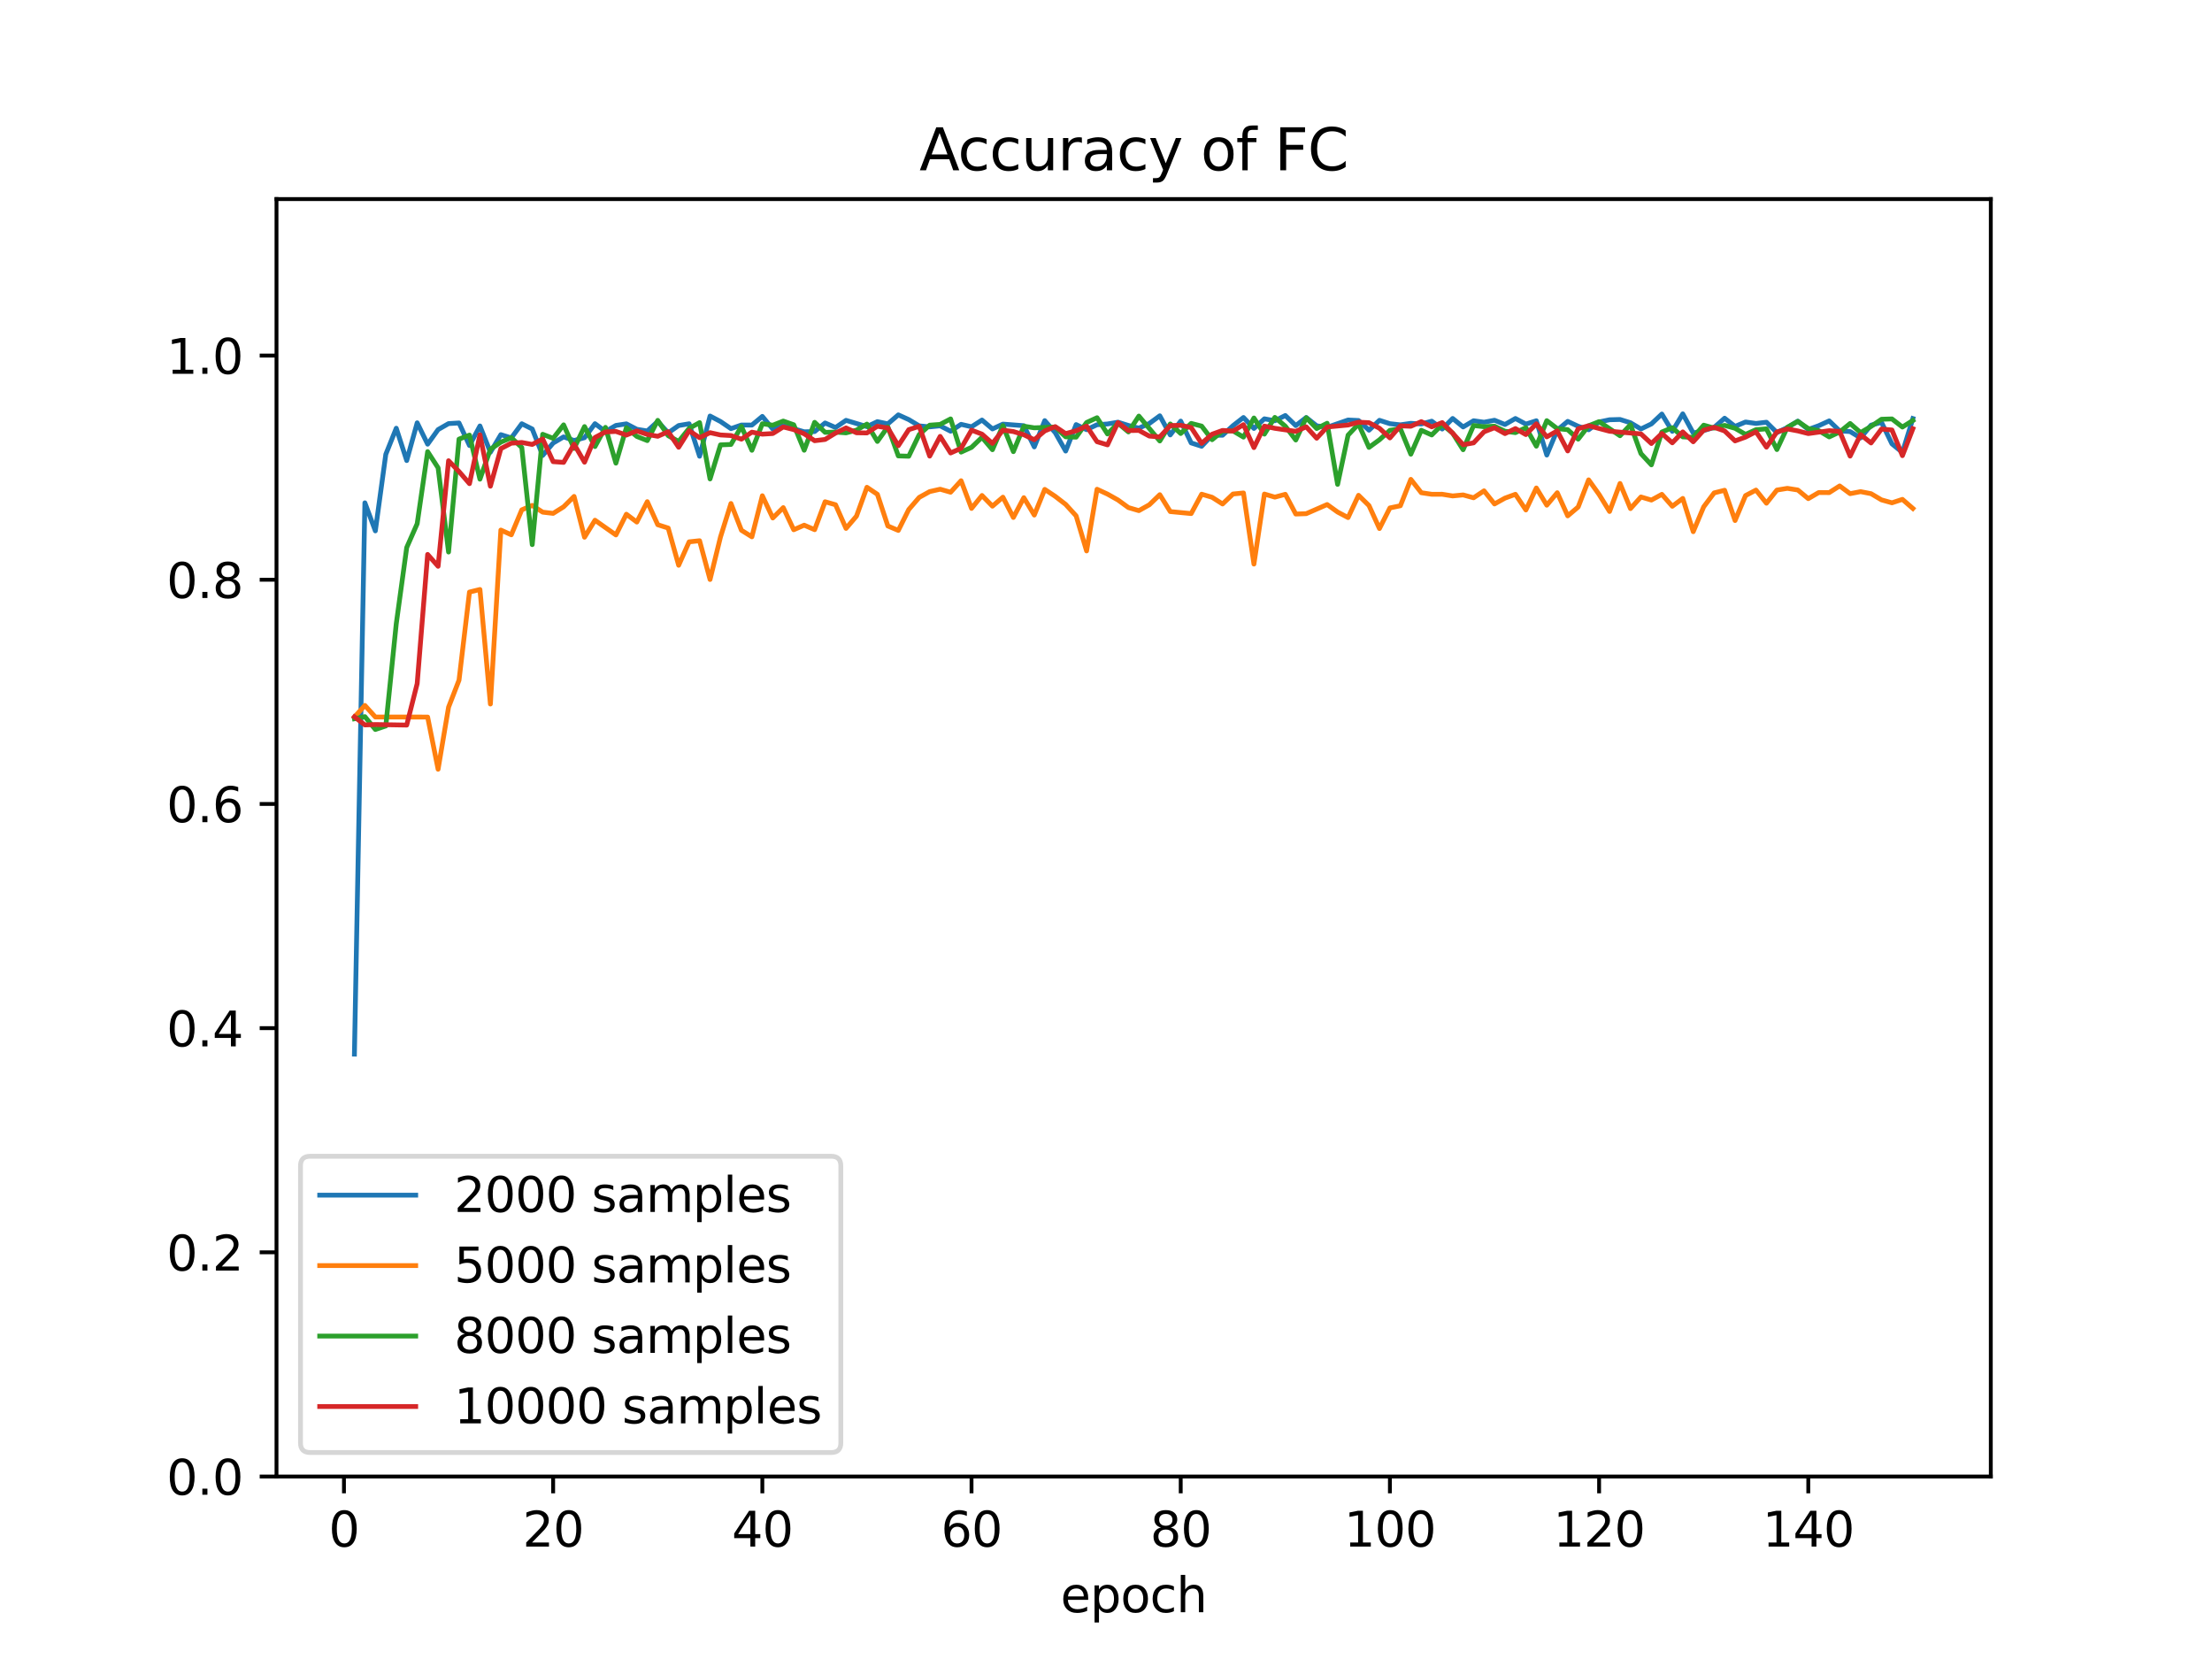 <?xml version="1.0" encoding="utf-8" standalone="no"?>
<!DOCTYPE svg PUBLIC "-//W3C//DTD SVG 1.1//EN"
  "http://www.w3.org/Graphics/SVG/1.1/DTD/svg11.dtd">
<svg xmlns:xlink="http://www.w3.org/1999/xlink" width="460.8pt" height="345.6pt" viewBox="0 0 460.8 345.6" xmlns="http://www.w3.org/2000/svg" version="1.1">
 <defs>
  <style type="text/css">*{stroke-linejoin: round; stroke-linecap: butt}</style>
 </defs>
 <g id="figure_1">
  <g id="patch_1">
   <path d="M 0 345.6 
L 460.8 345.6 
L 460.8 0 
L 0 0 
z
" style="fill: #ffffff"/>
  </g>
  <g id="axes_1">
   <g id="patch_2">
    <path d="M 57.6 307.584 
L 414.72 307.584 
L 414.72 41.472 
L 57.6 41.472 
z
" style="fill: #ffffff"/>
   </g>
   <g id="matplotlib.axis_1">
    <g id="xtick_1">
     <g id="line2d_1">
      <defs>
       <path id="m3d98ed6dac" d="M 0 0 
L 0 3.5 
" style="stroke: #000000; stroke-width: 0.8"/>
      </defs>
      <g>
       <use xlink:href="#m3d98ed6dac" x="71.654" y="307.584" style="stroke: #000000; stroke-width: 0.8"/>
      </g>
     </g>
     <g id="text_1">
      <!-- 0 -->
      <g transform="translate(68.473 322.182) scale(0.1 -0.1)">
       <defs>
        <path id="DejaVuSans-30" d="M 2034 4250 
Q 1547 4250 1301 3770 
Q 1056 3291 1056 2328 
Q 1056 1369 1301 889 
Q 1547 409 2034 409 
Q 2525 409 2770 889 
Q 3016 1369 3016 2328 
Q 3016 3291 2770 3770 
Q 2525 4250 2034 4250 
z
M 2034 4750 
Q 2819 4750 3233 4129 
Q 3647 3509 3647 2328 
Q 3647 1150 3233 529 
Q 2819 -91 2034 -91 
Q 1250 -91 836 529 
Q 422 1150 422 2328 
Q 422 3509 836 4129 
Q 1250 4750 2034 4750 
z
" transform="scale(0.016)"/>
       </defs>
       <use xlink:href="#DejaVuSans-30"/>
      </g>
     </g>
    </g>
    <g id="xtick_2">
     <g id="line2d_2">
      <g>
       <use xlink:href="#m3d98ed6dac" x="115.232" y="307.584" style="stroke: #000000; stroke-width: 0.8"/>
      </g>
     </g>
     <g id="text_2">
      <!-- 20 -->
      <g transform="translate(108.869 322.182) scale(0.1 -0.1)">
       <defs>
        <path id="DejaVuSans-32" d="M 1228 531 
L 3431 531 
L 3431 0 
L 469 0 
L 469 531 
Q 828 903 1448 1529 
Q 2069 2156 2228 2338 
Q 2531 2678 2651 2914 
Q 2772 3150 2772 3378 
Q 2772 3750 2511 3984 
Q 2250 4219 1831 4219 
Q 1534 4219 1204 4116 
Q 875 4013 500 3803 
L 500 4441 
Q 881 4594 1212 4672 
Q 1544 4750 1819 4750 
Q 2544 4750 2975 4387 
Q 3406 4025 3406 3419 
Q 3406 3131 3298 2873 
Q 3191 2616 2906 2266 
Q 2828 2175 2409 1742 
Q 1991 1309 1228 531 
z
" transform="scale(0.016)"/>
       </defs>
       <use xlink:href="#DejaVuSans-32"/>
       <use xlink:href="#DejaVuSans-30" x="63.623"/>
      </g>
     </g>
    </g>
    <g id="xtick_3">
     <g id="line2d_3">
      <g>
       <use xlink:href="#m3d98ed6dac" x="158.809" y="307.584" style="stroke: #000000; stroke-width: 0.8"/>
      </g>
     </g>
     <g id="text_3">
      <!-- 40 -->
      <g transform="translate(152.447 322.182) scale(0.1 -0.1)">
       <defs>
        <path id="DejaVuSans-34" d="M 2419 4116 
L 825 1625 
L 2419 1625 
L 2419 4116 
z
M 2253 4666 
L 3047 4666 
L 3047 1625 
L 3713 1625 
L 3713 1100 
L 3047 1100 
L 3047 0 
L 2419 0 
L 2419 1100 
L 313 1100 
L 313 1709 
L 2253 4666 
z
" transform="scale(0.016)"/>
       </defs>
       <use xlink:href="#DejaVuSans-34"/>
       <use xlink:href="#DejaVuSans-30" x="63.623"/>
      </g>
     </g>
    </g>
    <g id="xtick_4">
     <g id="line2d_4">
      <g>
       <use xlink:href="#m3d98ed6dac" x="202.387" y="307.584" style="stroke: #000000; stroke-width: 0.8"/>
      </g>
     </g>
     <g id="text_4">
      <!-- 60 -->
      <g transform="translate(196.025 322.182) scale(0.1 -0.1)">
       <defs>
        <path id="DejaVuSans-36" d="M 2113 2584 
Q 1688 2584 1439 2293 
Q 1191 2003 1191 1497 
Q 1191 994 1439 701 
Q 1688 409 2113 409 
Q 2538 409 2786 701 
Q 3034 994 3034 1497 
Q 3034 2003 2786 2293 
Q 2538 2584 2113 2584 
z
M 3366 4563 
L 3366 3988 
Q 3128 4100 2886 4159 
Q 2644 4219 2406 4219 
Q 1781 4219 1451 3797 
Q 1122 3375 1075 2522 
Q 1259 2794 1537 2939 
Q 1816 3084 2150 3084 
Q 2853 3084 3261 2657 
Q 3669 2231 3669 1497 
Q 3669 778 3244 343 
Q 2819 -91 2113 -91 
Q 1303 -91 875 529 
Q 447 1150 447 2328 
Q 447 3434 972 4092 
Q 1497 4750 2381 4750 
Q 2619 4750 2861 4703 
Q 3103 4656 3366 4563 
z
" transform="scale(0.016)"/>
       </defs>
       <use xlink:href="#DejaVuSans-36"/>
       <use xlink:href="#DejaVuSans-30" x="63.623"/>
      </g>
     </g>
    </g>
    <g id="xtick_5">
     <g id="line2d_5">
      <g>
       <use xlink:href="#m3d98ed6dac" x="245.965" y="307.584" style="stroke: #000000; stroke-width: 0.8"/>
      </g>
     </g>
     <g id="text_5">
      <!-- 80 -->
      <g transform="translate(239.603 322.182) scale(0.1 -0.1)">
       <defs>
        <path id="DejaVuSans-38" d="M 2034 2216 
Q 1584 2216 1326 1975 
Q 1069 1734 1069 1313 
Q 1069 891 1326 650 
Q 1584 409 2034 409 
Q 2484 409 2743 651 
Q 3003 894 3003 1313 
Q 3003 1734 2745 1975 
Q 2488 2216 2034 2216 
z
M 1403 2484 
Q 997 2584 770 2862 
Q 544 3141 544 3541 
Q 544 4100 942 4425 
Q 1341 4750 2034 4750 
Q 2731 4750 3128 4425 
Q 3525 4100 3525 3541 
Q 3525 3141 3298 2862 
Q 3072 2584 2669 2484 
Q 3125 2378 3379 2068 
Q 3634 1759 3634 1313 
Q 3634 634 3220 271 
Q 2806 -91 2034 -91 
Q 1263 -91 848 271 
Q 434 634 434 1313 
Q 434 1759 690 2068 
Q 947 2378 1403 2484 
z
M 1172 3481 
Q 1172 3119 1398 2916 
Q 1625 2713 2034 2713 
Q 2441 2713 2670 2916 
Q 2900 3119 2900 3481 
Q 2900 3844 2670 4047 
Q 2441 4250 2034 4250 
Q 1625 4250 1398 4047 
Q 1172 3844 1172 3481 
z
" transform="scale(0.016)"/>
       </defs>
       <use xlink:href="#DejaVuSans-38"/>
       <use xlink:href="#DejaVuSans-30" x="63.623"/>
      </g>
     </g>
    </g>
    <g id="xtick_6">
     <g id="line2d_6">
      <g>
       <use xlink:href="#m3d98ed6dac" x="289.543" y="307.584" style="stroke: #000000; stroke-width: 0.8"/>
      </g>
     </g>
     <g id="text_6">
      <!-- 100 -->
      <g transform="translate(279.999 322.182) scale(0.1 -0.1)">
       <defs>
        <path id="DejaVuSans-31" d="M 794 531 
L 1825 531 
L 1825 4091 
L 703 3866 
L 703 4441 
L 1819 4666 
L 2450 4666 
L 2450 531 
L 3481 531 
L 3481 0 
L 794 0 
L 794 531 
z
" transform="scale(0.016)"/>
       </defs>
       <use xlink:href="#DejaVuSans-31"/>
       <use xlink:href="#DejaVuSans-30" x="63.623"/>
       <use xlink:href="#DejaVuSans-30" x="127.246"/>
      </g>
     </g>
    </g>
    <g id="xtick_7">
     <g id="line2d_7">
      <g>
       <use xlink:href="#m3d98ed6dac" x="333.121" y="307.584" style="stroke: #000000; stroke-width: 0.8"/>
      </g>
     </g>
     <g id="text_7">
      <!-- 120 -->
      <g transform="translate(323.577 322.182) scale(0.1 -0.1)">
       <use xlink:href="#DejaVuSans-31"/>
       <use xlink:href="#DejaVuSans-32" x="63.623"/>
       <use xlink:href="#DejaVuSans-30" x="127.246"/>
      </g>
     </g>
    </g>
    <g id="xtick_8">
     <g id="line2d_8">
      <g>
       <use xlink:href="#m3d98ed6dac" x="376.698" y="307.584" style="stroke: #000000; stroke-width: 0.8"/>
      </g>
     </g>
     <g id="text_8">
      <!-- 140 -->
      <g transform="translate(367.155 322.182) scale(0.1 -0.1)">
       <use xlink:href="#DejaVuSans-31"/>
       <use xlink:href="#DejaVuSans-34" x="63.623"/>
       <use xlink:href="#DejaVuSans-30" x="127.246"/>
      </g>
     </g>
    </g>
    <g id="text_9">
     <!-- epoch -->
     <g transform="translate(220.932 335.861) scale(0.1 -0.1)">
      <defs>
       <path id="DejaVuSans-65" d="M 3597 1894 
L 3597 1613 
L 953 1613 
Q 991 1019 1311 708 
Q 1631 397 2203 397 
Q 2534 397 2845 478 
Q 3156 559 3463 722 
L 3463 178 
Q 3153 47 2828 -22 
Q 2503 -91 2169 -91 
Q 1331 -91 842 396 
Q 353 884 353 1716 
Q 353 2575 817 3079 
Q 1281 3584 2069 3584 
Q 2775 3584 3186 3129 
Q 3597 2675 3597 1894 
z
M 3022 2063 
Q 3016 2534 2758 2815 
Q 2500 3097 2075 3097 
Q 1594 3097 1305 2825 
Q 1016 2553 972 2059 
L 3022 2063 
z
" transform="scale(0.016)"/>
       <path id="DejaVuSans-70" d="M 1159 525 
L 1159 -1331 
L 581 -1331 
L 581 3500 
L 1159 3500 
L 1159 2969 
Q 1341 3281 1617 3432 
Q 1894 3584 2278 3584 
Q 2916 3584 3314 3078 
Q 3713 2572 3713 1747 
Q 3713 922 3314 415 
Q 2916 -91 2278 -91 
Q 1894 -91 1617 61 
Q 1341 213 1159 525 
z
M 3116 1747 
Q 3116 2381 2855 2742 
Q 2594 3103 2138 3103 
Q 1681 3103 1420 2742 
Q 1159 2381 1159 1747 
Q 1159 1113 1420 752 
Q 1681 391 2138 391 
Q 2594 391 2855 752 
Q 3116 1113 3116 1747 
z
" transform="scale(0.016)"/>
       <path id="DejaVuSans-6f" d="M 1959 3097 
Q 1497 3097 1228 2736 
Q 959 2375 959 1747 
Q 959 1119 1226 758 
Q 1494 397 1959 397 
Q 2419 397 2687 759 
Q 2956 1122 2956 1747 
Q 2956 2369 2687 2733 
Q 2419 3097 1959 3097 
z
M 1959 3584 
Q 2709 3584 3137 3096 
Q 3566 2609 3566 1747 
Q 3566 888 3137 398 
Q 2709 -91 1959 -91 
Q 1206 -91 779 398 
Q 353 888 353 1747 
Q 353 2609 779 3096 
Q 1206 3584 1959 3584 
z
" transform="scale(0.016)"/>
       <path id="DejaVuSans-63" d="M 3122 3366 
L 3122 2828 
Q 2878 2963 2633 3030 
Q 2388 3097 2138 3097 
Q 1578 3097 1268 2742 
Q 959 2388 959 1747 
Q 959 1106 1268 751 
Q 1578 397 2138 397 
Q 2388 397 2633 464 
Q 2878 531 3122 666 
L 3122 134 
Q 2881 22 2623 -34 
Q 2366 -91 2075 -91 
Q 1284 -91 818 406 
Q 353 903 353 1747 
Q 353 2603 823 3093 
Q 1294 3584 2113 3584 
Q 2378 3584 2631 3529 
Q 2884 3475 3122 3366 
z
" transform="scale(0.016)"/>
       <path id="DejaVuSans-68" d="M 3513 2113 
L 3513 0 
L 2938 0 
L 2938 2094 
Q 2938 2591 2744 2837 
Q 2550 3084 2163 3084 
Q 1697 3084 1428 2787 
Q 1159 2491 1159 1978 
L 1159 0 
L 581 0 
L 581 4863 
L 1159 4863 
L 1159 2956 
Q 1366 3272 1645 3428 
Q 1925 3584 2291 3584 
Q 2894 3584 3203 3211 
Q 3513 2838 3513 2113 
z
" transform="scale(0.016)"/>
      </defs>
      <use xlink:href="#DejaVuSans-65"/>
      <use xlink:href="#DejaVuSans-70" x="61.523"/>
      <use xlink:href="#DejaVuSans-6f" x="125"/>
      <use xlink:href="#DejaVuSans-63" x="186.182"/>
      <use xlink:href="#DejaVuSans-68" x="241.162"/>
     </g>
    </g>
   </g>
   <g id="matplotlib.axis_2">
    <g id="ytick_1">
     <g id="line2d_9">
      <defs>
       <path id="mc589d41924" d="M 0 0 
L -3.5 0 
" style="stroke: #000000; stroke-width: 0.8"/>
      </defs>
      <g>
       <use xlink:href="#mc589d41924" x="57.6" y="307.584" style="stroke: #000000; stroke-width: 0.8"/>
      </g>
     </g>
     <g id="text_10">
      <!-- 0.0 -->
      <g transform="translate(34.697 311.383) scale(0.1 -0.1)">
       <defs>
        <path id="DejaVuSans-2e" d="M 684 794 
L 1344 794 
L 1344 0 
L 684 0 
L 684 794 
z
" transform="scale(0.016)"/>
       </defs>
       <use xlink:href="#DejaVuSans-30"/>
       <use xlink:href="#DejaVuSans-2e" x="63.623"/>
       <use xlink:href="#DejaVuSans-30" x="95.41"/>
      </g>
     </g>
    </g>
    <g id="ytick_2">
     <g id="line2d_10">
      <g>
       <use xlink:href="#mc589d41924" x="57.6" y="260.882" style="stroke: #000000; stroke-width: 0.8"/>
      </g>
     </g>
     <g id="text_11">
      <!-- 0.2 -->
      <g transform="translate(34.697 264.681) scale(0.1 -0.1)">
       <use xlink:href="#DejaVuSans-30"/>
       <use xlink:href="#DejaVuSans-2e" x="63.623"/>
       <use xlink:href="#DejaVuSans-32" x="95.41"/>
      </g>
     </g>
    </g>
    <g id="ytick_3">
     <g id="line2d_11">
      <g>
       <use xlink:href="#mc589d41924" x="57.6" y="214.179" style="stroke: #000000; stroke-width: 0.8"/>
      </g>
     </g>
     <g id="text_12">
      <!-- 0.4 -->
      <g transform="translate(34.697 217.978) scale(0.1 -0.1)">
       <use xlink:href="#DejaVuSans-30"/>
       <use xlink:href="#DejaVuSans-2e" x="63.623"/>
       <use xlink:href="#DejaVuSans-34" x="95.41"/>
      </g>
     </g>
    </g>
    <g id="ytick_4">
     <g id="line2d_12">
      <g>
       <use xlink:href="#mc589d41924" x="57.6" y="167.477" style="stroke: #000000; stroke-width: 0.8"/>
      </g>
     </g>
     <g id="text_13">
      <!-- 0.6 -->
      <g transform="translate(34.697 171.276) scale(0.1 -0.1)">
       <use xlink:href="#DejaVuSans-30"/>
       <use xlink:href="#DejaVuSans-2e" x="63.623"/>
       <use xlink:href="#DejaVuSans-36" x="95.41"/>
      </g>
     </g>
    </g>
    <g id="ytick_5">
     <g id="line2d_13">
      <g>
       <use xlink:href="#mc589d41924" x="57.6" y="120.774" style="stroke: #000000; stroke-width: 0.8"/>
      </g>
     </g>
     <g id="text_14">
      <!-- 0.8 -->
      <g transform="translate(34.697 124.573) scale(0.1 -0.1)">
       <use xlink:href="#DejaVuSans-30"/>
       <use xlink:href="#DejaVuSans-2e" x="63.623"/>
       <use xlink:href="#DejaVuSans-38" x="95.41"/>
      </g>
     </g>
    </g>
    <g id="ytick_6">
     <g id="line2d_14">
      <g>
       <use xlink:href="#mc589d41924" x="57.6" y="74.072" style="stroke: #000000; stroke-width: 0.8"/>
      </g>
     </g>
     <g id="text_15">
      <!-- 1.0 -->
      <g transform="translate(34.697 77.871) scale(0.1 -0.1)">
       <use xlink:href="#DejaVuSans-31"/>
       <use xlink:href="#DejaVuSans-2e" x="63.623"/>
       <use xlink:href="#DejaVuSans-30" x="95.41"/>
      </g>
     </g>
    </g>
   </g>
   <g id="line2d_15">
    <path d="M 73.833 219.591 
L 76.012 104.747 
L 78.191 110.592 
L 80.369 94.639 
L 82.548 89.207 
L 84.727 95.943 
L 86.906 88.078 
L 89.085 92.531 
L 91.264 89.491 
L 93.443 88.241 
L 95.622 88.112 
L 97.801 92.808 
L 99.979 88.734 
L 102.158 94.213 
L 104.337 90.545 
L 106.516 91.227 
L 108.695 88.274 
L 110.874 89.369 
L 113.053 94.876 
L 115.232 92.295 
L 117.411 91.011 
L 119.589 91.768 
L 121.768 91.18 
L 123.947 88.261 
L 126.126 89.889 
L 128.305 88.626 
L 130.484 88.295 
L 132.663 89.43 
L 134.842 89.781 
L 137.021 87.808 
L 139.199 90.166 
L 141.378 88.646 
L 143.557 88.281 
L 145.736 95.045 
L 147.915 86.666 
L 150.094 87.808 
L 152.273 89.295 
L 154.452 88.538 
L 156.631 88.551 
L 158.809 86.741 
L 160.988 89.382 
L 163.167 88.673 
L 167.525 89.95 
L 169.704 89.896 
L 171.883 88.112 
L 174.062 89.058 
L 176.241 87.565 
L 180.598 88.876 
L 182.777 87.835 
L 184.956 88.295 
L 187.135 86.423 
L 189.314 87.409 
L 191.493 88.72 
L 193.672 88.923 
L 195.851 88.707 
L 198.029 89.828 
L 200.208 88.396 
L 202.387 88.903 
L 204.566 87.504 
L 206.745 89.355 
L 208.924 88.349 
L 213.282 88.68 
L 215.461 93.099 
L 217.639 87.626 
L 219.818 90.119 
L 221.997 93.963 
L 224.176 88.45 
L 226.355 89.511 
L 228.534 88.477 
L 230.713 88.322 
L 232.892 87.95 
L 235.071 88.632 
L 237.249 89.193 
L 239.428 88.214 
L 241.607 86.619 
L 243.786 90.605 
L 245.965 87.727 
L 248.144 92.268 
L 250.323 92.964 
L 252.502 90.666 
L 254.681 90.666 
L 256.859 88.673 
L 259.038 86.97 
L 261.217 89.254 
L 263.396 87.247 
L 265.575 87.653 
L 267.754 86.558 
L 269.933 88.659 
L 272.112 86.97 
L 274.291 88.707 
L 276.469 89.011 
L 280.827 87.497 
L 283.006 87.599 
L 285.185 89.619 
L 287.364 87.558 
L 289.543 88.261 
L 291.722 88.504 
L 293.901 88.187 
L 296.079 88.322 
L 298.258 87.741 
L 300.437 89.376 
L 302.616 87.173 
L 304.795 88.943 
L 306.974 87.653 
L 309.153 87.957 
L 311.332 87.545 
L 313.511 88.43 
L 315.689 87.18 
L 317.868 88.349 
L 320.047 87.653 
L 322.226 94.795 
L 324.405 89.599 
L 326.584 87.781 
L 328.763 88.801 
L 330.942 89.531 
L 333.121 87.903 
L 335.299 87.443 
L 337.478 87.382 
L 339.657 88.065 
L 341.836 89.362 
L 344.015 88.308 
L 346.194 86.254 
L 348.373 89.855 
L 350.552 86.214 
L 352.731 90.207 
L 354.909 89.693 
L 357.088 89.038 
L 359.267 87.119 
L 361.446 88.828 
L 363.625 87.909 
L 365.804 88.214 
L 367.983 87.957 
L 370.162 90.112 
L 372.341 89.065 
L 374.519 87.734 
L 376.698 89.464 
L 378.877 88.68 
L 381.056 87.68 
L 383.235 89.768 
L 385.414 89.903 
L 387.593 91.227 
L 389.772 88.572 
L 391.951 87.984 
L 394.129 92.464 
L 396.308 94.247 
L 398.487 87.193 
L 398.487 87.193 
" clip-path="url(#p35435cdb47)" style="fill: none; stroke: #1f77b4; stroke-linecap: square"/>
   </g>
   <g id="line2d_16">
    <path d="M 73.833 149.371 
L 76.012 146.955 
L 78.191 149.365 
L 89.085 149.376 
L 91.264 160.247 
L 93.443 147.319 
L 95.622 141.693 
L 97.801 123.335 
L 99.979 122.801 
L 102.158 146.661 
L 104.337 110.423 
L 106.516 111.409 
L 108.695 106.213 
L 110.874 105.284 
L 113.053 106.691 
L 115.232 106.946 
L 117.411 105.58 
L 119.589 103.414 
L 121.768 111.914 
L 123.947 108.371 
L 128.305 111.437 
L 130.484 107.121 
L 132.663 108.755 
L 134.842 104.506 
L 137.021 109.31 
L 139.199 110.005 
L 141.378 117.757 
L 143.557 112.875 
L 145.736 112.643 
L 147.915 120.718 
L 150.094 111.852 
L 152.273 104.889 
L 154.452 110.463 
L 156.631 111.829 
L 158.809 103.272 
L 160.988 107.904 
L 163.167 105.747 
L 165.346 110.356 
L 167.525 109.404 
L 169.704 110.343 
L 171.883 104.524 
L 174.062 105.149 
L 176.241 110.077 
L 178.419 107.521 
L 180.598 101.51 
L 182.777 102.974 
L 184.956 109.572 
L 187.135 110.497 
L 189.314 106.135 
L 191.493 103.614 
L 193.672 102.405 
L 195.851 101.912 
L 198.029 102.539 
L 200.208 100.143 
L 202.387 105.913 
L 204.566 103.218 
L 206.745 105.442 
L 208.924 103.573 
L 211.103 107.798 
L 213.282 103.677 
L 215.461 107.298 
L 217.639 101.947 
L 219.818 103.392 
L 221.997 105.076 
L 224.176 107.463 
L 226.355 114.765 
L 228.534 101.919 
L 230.713 102.928 
L 232.892 104.154 
L 235.071 105.74 
L 237.249 106.375 
L 239.428 105.152 
L 241.607 103.053 
L 243.786 106.57 
L 248.144 106.986 
L 250.323 102.949 
L 252.502 103.592 
L 254.681 104.988 
L 256.859 102.909 
L 259.038 102.695 
L 261.217 117.506 
L 263.396 102.92 
L 265.575 103.562 
L 267.754 102.975 
L 269.933 107.082 
L 272.112 107.007 
L 276.469 105.102 
L 278.648 106.667 
L 280.827 107.82 
L 283.006 103.181 
L 285.185 105.316 
L 287.364 110.107 
L 289.543 105.81 
L 291.722 105.36 
L 293.901 99.859 
L 296.079 102.642 
L 298.258 102.965 
L 300.437 102.963 
L 302.616 103.312 
L 304.795 103.101 
L 306.974 103.697 
L 309.153 102.249 
L 311.332 104.983 
L 313.511 103.769 
L 315.689 102.971 
L 317.868 106.234 
L 320.047 101.657 
L 322.226 105.241 
L 324.405 102.641 
L 326.584 107.464 
L 328.763 105.619 
L 330.942 99.962 
L 333.121 103.005 
L 335.299 106.549 
L 337.478 100.719 
L 339.657 105.949 
L 341.836 103.527 
L 344.015 104.173 
L 346.194 102.982 
L 348.373 105.463 
L 350.552 103.833 
L 352.731 110.756 
L 354.909 105.584 
L 357.088 102.678 
L 359.267 102.128 
L 361.446 108.435 
L 363.625 103.239 
L 365.804 102.092 
L 367.983 104.828 
L 370.162 102.089 
L 372.341 101.732 
L 374.519 102.074 
L 376.698 103.877 
L 378.877 102.6 
L 381.056 102.619 
L 383.235 101.23 
L 385.414 102.838 
L 387.593 102.417 
L 389.772 102.841 
L 391.951 104.132 
L 394.129 104.744 
L 396.308 104.027 
L 398.487 105.921 
L 398.487 105.921 
" clip-path="url(#p35435cdb47)" style="fill: none; stroke: #ff7f0e; stroke-linecap: square"/>
   </g>
   <g id="line2d_17">
    <path d="M 73.833 149.733 
L 76.012 149.29 
L 78.191 151.965 
L 80.369 151.233 
L 82.548 129.94 
L 84.727 114.056 
L 86.906 109.097 
L 89.085 94.083 
L 91.264 97.46 
L 93.443 114.996 
L 95.622 91.48 
L 97.801 90.637 
L 99.979 99.82 
L 102.158 93.59 
L 104.337 92.104 
L 106.516 91.181 
L 108.695 93.221 
L 110.874 113.455 
L 113.053 90.471 
L 115.232 91.319 
L 117.411 88.505 
L 119.589 93.413 
L 121.768 88.865 
L 123.947 93.027 
L 126.126 89.029 
L 128.305 96.482 
L 130.484 89.093 
L 132.663 90.918 
L 134.842 91.782 
L 137.021 87.571 
L 139.199 90.762 
L 141.378 91.957 
L 143.557 89.243 
L 145.736 88.037 
L 147.915 99.772 
L 150.094 92.675 
L 152.273 92.587 
L 154.452 88.832 
L 156.631 93.803 
L 158.809 88.27 
L 160.988 88.58 
L 163.167 87.718 
L 165.346 88.486 
L 167.525 93.792 
L 169.704 87.979 
L 171.883 90.066 
L 174.062 90.01 
L 176.241 90.172 
L 178.419 89.611 
L 180.598 88.347 
L 182.777 91.96 
L 184.956 88.919 
L 187.135 94.976 
L 189.314 95.043 
L 191.493 90.512 
L 193.672 88.572 
L 195.851 88.414 
L 198.029 87.269 
L 200.208 94.183 
L 202.387 93.193 
L 204.566 91.103 
L 206.745 93.684 
L 208.924 88.649 
L 211.103 94.086 
L 213.282 88.785 
L 215.461 89.124 
L 219.818 88.96 
L 221.997 90.995 
L 224.176 91.067 
L 226.355 88.017 
L 228.534 87.019 
L 230.713 90.404 
L 232.892 88.162 
L 235.071 89.978 
L 237.249 86.678 
L 241.607 91.863 
L 243.786 88.319 
L 245.965 90.307 
L 248.144 88.203 
L 250.323 88.763 
L 252.502 91.597 
L 254.681 89.794 
L 256.859 89.764 
L 259.038 91.058 
L 261.217 87.075 
L 263.396 90.437 
L 265.575 86.95 
L 267.754 88.783 
L 269.933 91.66 
L 272.112 87.028 
L 274.291 89.268 
L 276.469 88.175 
L 278.648 100.904 
L 280.827 90.648 
L 283.006 88.336 
L 285.185 93.202 
L 287.364 91.616 
L 289.543 89.639 
L 291.722 89.307 
L 293.901 94.616 
L 296.079 89.639 
L 298.258 90.61 
L 300.437 88.447 
L 302.616 90.232 
L 304.795 93.684 
L 306.974 88.638 
L 309.153 88.891 
L 311.332 88.785 
L 313.511 89.836 
L 315.689 90.124 
L 317.868 89.098 
L 320.047 92.947 
L 322.226 87.632 
L 324.405 89.29 
L 326.584 89.512 
L 328.763 91.483 
L 330.942 88.697 
L 333.121 87.834 
L 337.478 90.773 
L 339.657 88.475 
L 341.836 94.491 
L 344.015 96.839 
L 346.194 89.997 
L 348.373 89.098 
L 350.552 91.009 
L 352.731 91.114 
L 354.909 88.572 
L 357.088 89.182 
L 359.267 88.611 
L 361.446 89.223 
L 363.625 90.485 
L 365.804 89.512 
L 367.983 89.337 
L 370.162 93.651 
L 372.341 89.01 
L 374.519 87.787 
L 376.698 89.27 
L 378.877 89.711 
L 381.056 91.015 
L 383.235 89.991 
L 385.414 88.22 
L 387.593 90.113 
L 389.772 88.832 
L 391.951 87.338 
L 394.129 87.269 
L 396.308 88.96 
L 398.487 87.59 
L 398.487 87.59 
" clip-path="url(#p35435cdb47)" style="fill: none; stroke: #2ca02c; stroke-linecap: square"/>
   </g>
   <g id="line2d_18">
    <path d="M 73.833 149.334 
L 76.012 151.015 
L 78.191 150.936 
L 84.727 151.047 
L 86.906 142.407 
L 89.085 115.497 
L 91.264 117.966 
L 93.443 95.979 
L 95.622 98.232 
L 97.801 100.754 
L 99.979 90.57 
L 102.158 101.283 
L 104.337 93.457 
L 106.516 92.32 
L 108.695 92.177 
L 110.874 92.585 
L 113.053 91.448 
L 115.232 96.17 
L 117.411 96.323 
L 119.589 92.532 
L 121.768 96.286 
L 123.947 91.136 
L 126.126 89.983 
L 128.305 89.872 
L 130.484 90.633 
L 132.663 89.761 
L 134.842 90.496 
L 137.021 90.887 
L 139.199 89.935 
L 141.378 93.171 
L 143.557 89.719 
L 145.736 91.178 
L 147.915 90.131 
L 150.094 90.612 
L 152.273 90.734 
L 154.452 91.485 
L 156.631 90.025 
L 158.809 90.443 
L 160.988 90.311 
L 163.167 88.941 
L 165.346 89.491 
L 167.525 90.364 
L 169.704 91.807 
L 171.883 91.543 
L 174.062 90.216 
L 176.241 89.147 
L 178.419 90.157 
L 180.598 90.189 
L 182.777 88.793 
L 184.956 89.163 
L 187.135 92.849 
L 189.314 89.502 
L 191.493 88.809 
L 193.672 95.017 
L 195.851 90.908 
L 198.029 94.361 
L 200.208 93.394 
L 202.387 89.607 
L 204.566 90.438 
L 206.745 92.368 
L 208.924 89.607 
L 211.103 89.898 
L 213.282 90.565 
L 215.461 91.612 
L 217.639 89.766 
L 219.818 88.872 
L 221.997 90.327 
L 224.176 89.734 
L 226.355 88.767 
L 228.534 92.013 
L 230.713 92.674 
L 232.892 88.026 
L 235.071 89.697 
L 237.249 89.66 
L 239.428 90.845 
L 241.607 91.019 
L 243.786 88.656 
L 245.965 88.597 
L 248.144 89.068 
L 250.323 92.368 
L 252.502 90.454 
L 254.681 89.666 
L 256.859 89.793 
L 259.038 88.465 
L 261.217 93.24 
L 263.396 88.767 
L 265.575 89.227 
L 269.933 89.861 
L 272.112 88.915 
L 274.291 91.289 
L 276.469 88.952 
L 280.827 88.539 
L 283.006 87.952 
L 285.185 88.053 
L 287.364 89.216 
L 289.543 91.226 
L 291.722 88.709 
L 293.901 88.798 
L 296.079 87.836 
L 298.258 88.915 
L 300.437 88.032 
L 302.616 90.242 
L 304.795 92.643 
L 306.974 92.257 
L 309.153 89.951 
L 311.332 89.105 
L 313.511 90.327 
L 315.689 89.28 
L 317.868 90.528 
L 320.047 88.291 
L 322.226 91.003 
L 324.405 89.761 
L 326.584 93.938 
L 328.763 89.311 
L 330.942 88.682 
L 335.299 89.835 
L 341.836 90.385 
L 344.015 92.394 
L 346.194 90.305 
L 348.373 92.246 
L 350.552 89.972 
L 352.731 92.029 
L 354.909 89.613 
L 357.088 89.021 
L 359.267 89.771 
L 361.446 91.844 
L 363.625 91.056 
L 365.804 89.946 
L 367.983 93.15 
L 370.162 89.983 
L 372.341 89.359 
L 374.519 89.766 
L 376.698 90.321 
L 381.056 89.719 
L 383.235 89.872 
L 385.414 95.012 
L 387.593 90.533 
L 389.772 92.278 
L 391.951 89.38 
L 394.129 89.576 
L 396.308 94.922 
L 398.487 89.306 
L 398.487 89.306 
" clip-path="url(#p35435cdb47)" style="fill: none; stroke: #d62728; stroke-linecap: square"/>
   </g>
   <g id="patch_3">
    <path d="M 57.6 307.584 
L 57.6 41.472 
" style="fill: none; stroke: #000000; stroke-width: 0.8; stroke-linejoin: miter; stroke-linecap: square"/>
   </g>
   <g id="patch_4">
    <path d="M 414.72 307.584 
L 414.72 41.472 
" style="fill: none; stroke: #000000; stroke-width: 0.8; stroke-linejoin: miter; stroke-linecap: square"/>
   </g>
   <g id="patch_5">
    <path d="M 57.6 307.584 
L 414.72 307.584 
" style="fill: none; stroke: #000000; stroke-width: 0.8; stroke-linejoin: miter; stroke-linecap: square"/>
   </g>
   <g id="patch_6">
    <path d="M 57.6 41.472 
L 414.72 41.472 
" style="fill: none; stroke: #000000; stroke-width: 0.8; stroke-linejoin: miter; stroke-linecap: square"/>
   </g>
   <g id="text_16">
    <!-- Accuracy of FC -->
    <g transform="translate(191.528 35.472) scale(0.12 -0.12)">
     <defs>
      <path id="DejaVuSans-41" d="M 2188 4044 
L 1331 1722 
L 3047 1722 
L 2188 4044 
z
M 1831 4666 
L 2547 4666 
L 4325 0 
L 3669 0 
L 3244 1197 
L 1141 1197 
L 716 0 
L 50 0 
L 1831 4666 
z
" transform="scale(0.016)"/>
      <path id="DejaVuSans-75" d="M 544 1381 
L 544 3500 
L 1119 3500 
L 1119 1403 
Q 1119 906 1312 657 
Q 1506 409 1894 409 
Q 2359 409 2629 706 
Q 2900 1003 2900 1516 
L 2900 3500 
L 3475 3500 
L 3475 0 
L 2900 0 
L 2900 538 
Q 2691 219 2414 64 
Q 2138 -91 1772 -91 
Q 1169 -91 856 284 
Q 544 659 544 1381 
z
M 1991 3584 
L 1991 3584 
z
" transform="scale(0.016)"/>
      <path id="DejaVuSans-72" d="M 2631 2963 
Q 2534 3019 2420 3045 
Q 2306 3072 2169 3072 
Q 1681 3072 1420 2755 
Q 1159 2438 1159 1844 
L 1159 0 
L 581 0 
L 581 3500 
L 1159 3500 
L 1159 2956 
Q 1341 3275 1631 3429 
Q 1922 3584 2338 3584 
Q 2397 3584 2469 3576 
Q 2541 3569 2628 3553 
L 2631 2963 
z
" transform="scale(0.016)"/>
      <path id="DejaVuSans-61" d="M 2194 1759 
Q 1497 1759 1228 1600 
Q 959 1441 959 1056 
Q 959 750 1161 570 
Q 1363 391 1709 391 
Q 2188 391 2477 730 
Q 2766 1069 2766 1631 
L 2766 1759 
L 2194 1759 
z
M 3341 1997 
L 3341 0 
L 2766 0 
L 2766 531 
Q 2569 213 2275 61 
Q 1981 -91 1556 -91 
Q 1019 -91 701 211 
Q 384 513 384 1019 
Q 384 1609 779 1909 
Q 1175 2209 1959 2209 
L 2766 2209 
L 2766 2266 
Q 2766 2663 2505 2880 
Q 2244 3097 1772 3097 
Q 1472 3097 1187 3025 
Q 903 2953 641 2809 
L 641 3341 
Q 956 3463 1253 3523 
Q 1550 3584 1831 3584 
Q 2591 3584 2966 3190 
Q 3341 2797 3341 1997 
z
" transform="scale(0.016)"/>
      <path id="DejaVuSans-79" d="M 2059 -325 
Q 1816 -950 1584 -1140 
Q 1353 -1331 966 -1331 
L 506 -1331 
L 506 -850 
L 844 -850 
Q 1081 -850 1212 -737 
Q 1344 -625 1503 -206 
L 1606 56 
L 191 3500 
L 800 3500 
L 1894 763 
L 2988 3500 
L 3597 3500 
L 2059 -325 
z
" transform="scale(0.016)"/>
      <path id="DejaVuSans-20" transform="scale(0.016)"/>
      <path id="DejaVuSans-66" d="M 2375 4863 
L 2375 4384 
L 1825 4384 
Q 1516 4384 1395 4259 
Q 1275 4134 1275 3809 
L 1275 3500 
L 2222 3500 
L 2222 3053 
L 1275 3053 
L 1275 0 
L 697 0 
L 697 3053 
L 147 3053 
L 147 3500 
L 697 3500 
L 697 3744 
Q 697 4328 969 4595 
Q 1241 4863 1831 4863 
L 2375 4863 
z
" transform="scale(0.016)"/>
      <path id="DejaVuSans-46" d="M 628 4666 
L 3309 4666 
L 3309 4134 
L 1259 4134 
L 1259 2759 
L 3109 2759 
L 3109 2228 
L 1259 2228 
L 1259 0 
L 628 0 
L 628 4666 
z
" transform="scale(0.016)"/>
      <path id="DejaVuSans-43" d="M 4122 4306 
L 4122 3641 
Q 3803 3938 3442 4084 
Q 3081 4231 2675 4231 
Q 1875 4231 1450 3742 
Q 1025 3253 1025 2328 
Q 1025 1406 1450 917 
Q 1875 428 2675 428 
Q 3081 428 3442 575 
Q 3803 722 4122 1019 
L 4122 359 
Q 3791 134 3420 21 
Q 3050 -91 2638 -91 
Q 1578 -91 968 557 
Q 359 1206 359 2328 
Q 359 3453 968 4101 
Q 1578 4750 2638 4750 
Q 3056 4750 3426 4639 
Q 3797 4528 4122 4306 
z
" transform="scale(0.016)"/>
     </defs>
     <use xlink:href="#DejaVuSans-41"/>
     <use xlink:href="#DejaVuSans-63" x="66.658"/>
     <use xlink:href="#DejaVuSans-63" x="121.639"/>
     <use xlink:href="#DejaVuSans-75" x="176.619"/>
     <use xlink:href="#DejaVuSans-72" x="239.998"/>
     <use xlink:href="#DejaVuSans-61" x="281.111"/>
     <use xlink:href="#DejaVuSans-63" x="342.391"/>
     <use xlink:href="#DejaVuSans-79" x="397.371"/>
     <use xlink:href="#DejaVuSans-20" x="456.551"/>
     <use xlink:href="#DejaVuSans-6f" x="488.338"/>
     <use xlink:href="#DejaVuSans-66" x="549.52"/>
     <use xlink:href="#DejaVuSans-20" x="584.725"/>
     <use xlink:href="#DejaVuSans-46" x="616.512"/>
     <use xlink:href="#DejaVuSans-43" x="674.031"/>
    </g>
   </g>
   <g id="legend_1">
    <g id="patch_7">
     <path d="M 64.6 302.584 
L 173.158 302.584 
Q 175.158 302.584 175.158 300.584 
L 175.158 242.871 
Q 175.158 240.871 173.158 240.871 
L 64.6 240.871 
Q 62.6 240.871 62.6 242.871 
L 62.6 300.584 
Q 62.6 302.584 64.6 302.584 
z
" style="fill: #ffffff; opacity: 0.8; stroke: #cccccc; stroke-linejoin: miter"/>
    </g>
    <g id="line2d_19">
     <path d="M 66.6 248.97 
L 76.6 248.97 
L 86.6 248.97 
" style="fill: none; stroke: #1f77b4; stroke-linecap: square"/>
    </g>
    <g id="text_17">
     <!-- 2000 samples -->
     <g transform="translate(94.6 252.47) scale(0.1 -0.1)">
      <defs>
       <path id="DejaVuSans-73" d="M 2834 3397 
L 2834 2853 
Q 2591 2978 2328 3040 
Q 2066 3103 1784 3103 
Q 1356 3103 1142 2972 
Q 928 2841 928 2578 
Q 928 2378 1081 2264 
Q 1234 2150 1697 2047 
L 1894 2003 
Q 2506 1872 2764 1633 
Q 3022 1394 3022 966 
Q 3022 478 2636 193 
Q 2250 -91 1575 -91 
Q 1294 -91 989 -36 
Q 684 19 347 128 
L 347 722 
Q 666 556 975 473 
Q 1284 391 1588 391 
Q 1994 391 2212 530 
Q 2431 669 2431 922 
Q 2431 1156 2273 1281 
Q 2116 1406 1581 1522 
L 1381 1569 
Q 847 1681 609 1914 
Q 372 2147 372 2553 
Q 372 3047 722 3315 
Q 1072 3584 1716 3584 
Q 2034 3584 2315 3537 
Q 2597 3491 2834 3397 
z
" transform="scale(0.016)"/>
       <path id="DejaVuSans-6d" d="M 3328 2828 
Q 3544 3216 3844 3400 
Q 4144 3584 4550 3584 
Q 5097 3584 5394 3201 
Q 5691 2819 5691 2113 
L 5691 0 
L 5113 0 
L 5113 2094 
Q 5113 2597 4934 2840 
Q 4756 3084 4391 3084 
Q 3944 3084 3684 2787 
Q 3425 2491 3425 1978 
L 3425 0 
L 2847 0 
L 2847 2094 
Q 2847 2600 2669 2842 
Q 2491 3084 2119 3084 
Q 1678 3084 1418 2786 
Q 1159 2488 1159 1978 
L 1159 0 
L 581 0 
L 581 3500 
L 1159 3500 
L 1159 2956 
Q 1356 3278 1631 3431 
Q 1906 3584 2284 3584 
Q 2666 3584 2933 3390 
Q 3200 3197 3328 2828 
z
" transform="scale(0.016)"/>
       <path id="DejaVuSans-6c" d="M 603 4863 
L 1178 4863 
L 1178 0 
L 603 0 
L 603 4863 
z
" transform="scale(0.016)"/>
      </defs>
      <use xlink:href="#DejaVuSans-32"/>
      <use xlink:href="#DejaVuSans-30" x="63.623"/>
      <use xlink:href="#DejaVuSans-30" x="127.246"/>
      <use xlink:href="#DejaVuSans-30" x="190.869"/>
      <use xlink:href="#DejaVuSans-20" x="254.492"/>
      <use xlink:href="#DejaVuSans-73" x="286.279"/>
      <use xlink:href="#DejaVuSans-61" x="338.379"/>
      <use xlink:href="#DejaVuSans-6d" x="399.658"/>
      <use xlink:href="#DejaVuSans-70" x="497.07"/>
      <use xlink:href="#DejaVuSans-6c" x="560.547"/>
      <use xlink:href="#DejaVuSans-65" x="588.33"/>
      <use xlink:href="#DejaVuSans-73" x="649.854"/>
     </g>
    </g>
    <g id="line2d_20">
     <path d="M 66.6 263.648 
L 76.6 263.648 
L 86.6 263.648 
" style="fill: none; stroke: #ff7f0e; stroke-linecap: square"/>
    </g>
    <g id="text_18">
     <!-- 5000 samples -->
     <g transform="translate(94.6 267.148) scale(0.1 -0.1)">
      <defs>
       <path id="DejaVuSans-35" d="M 691 4666 
L 3169 4666 
L 3169 4134 
L 1269 4134 
L 1269 2991 
Q 1406 3038 1543 3061 
Q 1681 3084 1819 3084 
Q 2600 3084 3056 2656 
Q 3513 2228 3513 1497 
Q 3513 744 3044 326 
Q 2575 -91 1722 -91 
Q 1428 -91 1123 -41 
Q 819 9 494 109 
L 494 744 
Q 775 591 1075 516 
Q 1375 441 1709 441 
Q 2250 441 2565 725 
Q 2881 1009 2881 1497 
Q 2881 1984 2565 2268 
Q 2250 2553 1709 2553 
Q 1456 2553 1204 2497 
Q 953 2441 691 2322 
L 691 4666 
z
" transform="scale(0.016)"/>
      </defs>
      <use xlink:href="#DejaVuSans-35"/>
      <use xlink:href="#DejaVuSans-30" x="63.623"/>
      <use xlink:href="#DejaVuSans-30" x="127.246"/>
      <use xlink:href="#DejaVuSans-30" x="190.869"/>
      <use xlink:href="#DejaVuSans-20" x="254.492"/>
      <use xlink:href="#DejaVuSans-73" x="286.279"/>
      <use xlink:href="#DejaVuSans-61" x="338.379"/>
      <use xlink:href="#DejaVuSans-6d" x="399.658"/>
      <use xlink:href="#DejaVuSans-70" x="497.07"/>
      <use xlink:href="#DejaVuSans-6c" x="560.547"/>
      <use xlink:href="#DejaVuSans-65" x="588.33"/>
      <use xlink:href="#DejaVuSans-73" x="649.854"/>
     </g>
    </g>
    <g id="line2d_21">
     <path d="M 66.6 278.326 
L 76.6 278.326 
L 86.6 278.326 
" style="fill: none; stroke: #2ca02c; stroke-linecap: square"/>
    </g>
    <g id="text_19">
     <!-- 8000 samples -->
     <g transform="translate(94.6 281.826) scale(0.1 -0.1)">
      <use xlink:href="#DejaVuSans-38"/>
      <use xlink:href="#DejaVuSans-30" x="63.623"/>
      <use xlink:href="#DejaVuSans-30" x="127.246"/>
      <use xlink:href="#DejaVuSans-30" x="190.869"/>
      <use xlink:href="#DejaVuSans-20" x="254.492"/>
      <use xlink:href="#DejaVuSans-73" x="286.279"/>
      <use xlink:href="#DejaVuSans-61" x="338.379"/>
      <use xlink:href="#DejaVuSans-6d" x="399.658"/>
      <use xlink:href="#DejaVuSans-70" x="497.07"/>
      <use xlink:href="#DejaVuSans-6c" x="560.547"/>
      <use xlink:href="#DejaVuSans-65" x="588.33"/>
      <use xlink:href="#DejaVuSans-73" x="649.854"/>
     </g>
    </g>
    <g id="line2d_22">
     <path d="M 66.6 293.004 
L 76.6 293.004 
L 86.6 293.004 
" style="fill: none; stroke: #d62728; stroke-linecap: square"/>
    </g>
    <g id="text_20">
     <!-- 10000 samples -->
     <g transform="translate(94.6 296.504) scale(0.1 -0.1)">
      <use xlink:href="#DejaVuSans-31"/>
      <use xlink:href="#DejaVuSans-30" x="63.623"/>
      <use xlink:href="#DejaVuSans-30" x="127.246"/>
      <use xlink:href="#DejaVuSans-30" x="190.869"/>
      <use xlink:href="#DejaVuSans-30" x="254.492"/>
      <use xlink:href="#DejaVuSans-20" x="318.115"/>
      <use xlink:href="#DejaVuSans-73" x="349.902"/>
      <use xlink:href="#DejaVuSans-61" x="402.002"/>
      <use xlink:href="#DejaVuSans-6d" x="463.281"/>
      <use xlink:href="#DejaVuSans-70" x="560.693"/>
      <use xlink:href="#DejaVuSans-6c" x="624.17"/>
      <use xlink:href="#DejaVuSans-65" x="651.953"/>
      <use xlink:href="#DejaVuSans-73" x="713.477"/>
     </g>
    </g>
   </g>
  </g>
 </g>
 <defs>
  <clipPath id="p35435cdb47">
   <rect x="57.6" y="41.472" width="357.12" height="266.112"/>
  </clipPath>
 </defs>
</svg>
